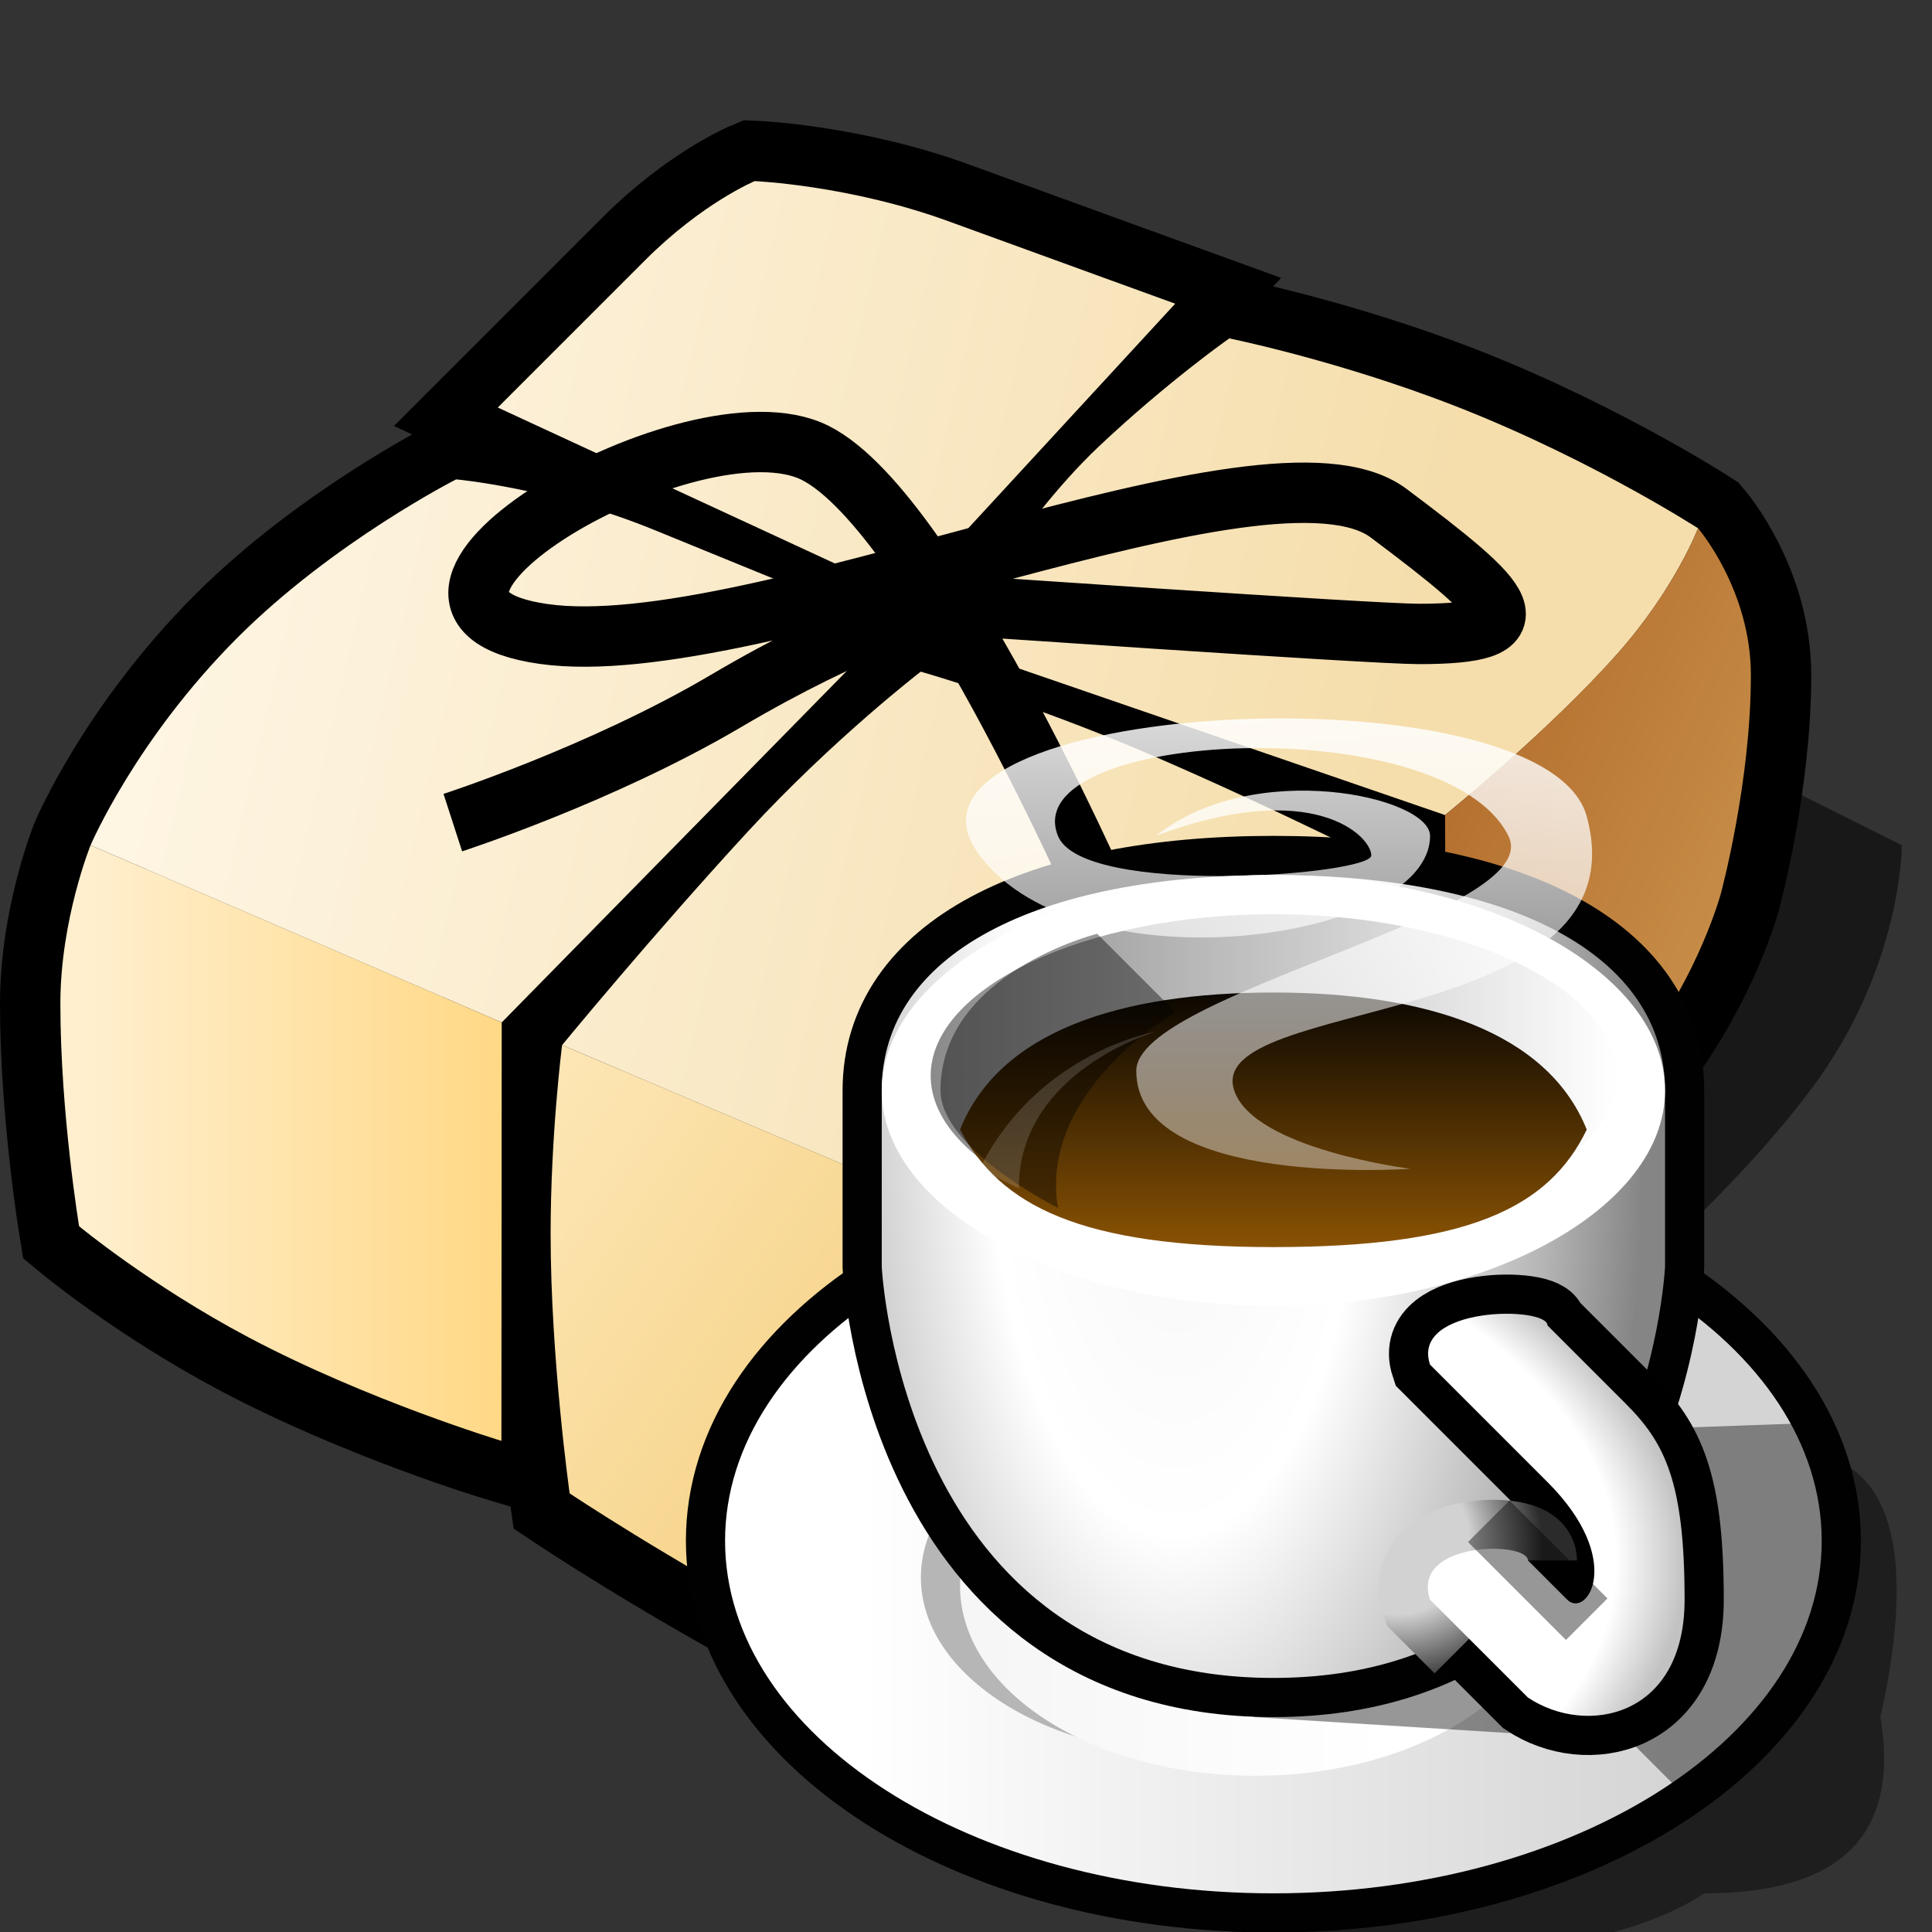 <?xml version="1.0" encoding="UTF-8" standalone="no"?>
<svg
   xmlns:dc="http://purl.org/dc/elements/1.1/"
   xmlns:cc="http://creativecommons.org/ns#"
   xmlns:rdf="http://www.w3.org/1999/02/22-rdf-syntax-ns#"
   xmlns:svg="http://www.w3.org/2000/svg"
   xmlns="http://www.w3.org/2000/svg"
   xmlns:sodipodi="http://sodipodi.sourceforge.net/DTD/sodipodi-0.dtd"
   xmlns:inkscape="http://www.inkscape.org/namespaces/inkscape"
   version="1.1"
   width="64"
   height="64"
   color-interpolation="linearRGB"
   id="svg2"
   inkscape:version="0.91 r13725"
   sodipodi:docname="application-x-java-archive.svg">
  <rect width="100%" height="100%" fill="#333333" stroke="none"/>
  <defs
     id="defs42">
    <linearGradient
       y2="58"
       x2="10.99"
       y1="58"
       x1="53"
       gradientUnits="userSpaceOnUse"
       id="gradient0-3"
       gradientTransform="matrix(0.56,0,0,0.56,16.603,9.061)">
      <stop
         id="stop7812"
         stop-color="#d4d4d4"
         offset="0" />
      <stop
         id="stop7814"
         stop-color="#ffffff"
         offset="1" />
    </linearGradient>
    <linearGradient
       y2="11"
       x2="45"
       y1="11"
       x1="-11"
       gradientUnits="userSpaceOnUse"
       id="gradient1-6"
       gradientTransform="matrix(0.301,0,0,0.301,24.353,21.203)">
      <stop
         id="stop7821"
         stop-color="#f2f2f2"
         offset="0" />
      <stop
         id="stop7823"
         stop-color="#ffffff"
         offset="1" />
    </linearGradient>
    <radialGradient
       gradientTransform="matrix(0.21,0,0,0.464,31.715,20.815)"
       r="64"
       cy="0"
       cx="0"
       gradientUnits="userSpaceOnUse"
       id="gradient2-3">
      <stop
         id="stop7832"
         stop-color="#f6f6f6"
         offset="0" />
      <stop
         id="stop7834"
         stop-color="#ffffff"
         offset="0.391" />
      <stop
         id="stop7836"
         stop-color="#b6b6b6"
         offset="0.787" />
      <stop
         id="stop7838"
         stop-color="#858585"
         offset="0.995" />
    </radialGradient>
    <linearGradient
       y2="-64"
       x2="52"
       y1="-64"
       x1="-8"
       gradientUnits="userSpaceOnUse"
       id="gradient3-6"
       gradientTransform="matrix(0.49,0,0,0.42,18.842,11.3)">
      <stop
         id="stop7845"
         stop-color="#515151"
         offset="0" />
      <stop
         id="stop7847"
         stop-color="#ffffff"
         offset="1" />
    </linearGradient>
    <linearGradient
       y2="13"
       x2="-7.99"
       y1="29"
       x1="-7.99"
       gradientUnits="userSpaceOnUse"
       id="gradient4"
       gradientTransform="matrix(0.56,0,0,0.56,16.603,9.061)">
      <stop
         id="stop7852"
         stop-color="#9d5e04"
         offset="0" />
      <stop
         id="stop7854"
         stop-color="#010101"
         offset="1" />
    </linearGradient>
    <linearGradient
       y2="-0.49"
       x2="67.5"
       y1="37.5"
       x1="67.5"
       gradientUnits="userSpaceOnUse"
       id="gradient5"
       gradientTransform="matrix(0.56,0,0,0.56,16.603,9.061)">
      <stop
         id="stop7863"
         stop-opacity="0.094"
         stop-color="#ffffff"
         offset="0" />
      <stop
         id="stop7865"
         stop-opacity="0.863"
         stop-color="#ffffff"
         offset="1" />
    </linearGradient>
    <radialGradient
       gradientTransform="matrix(0.046,-0.046,0.05,0.05,37.866,32.419)"
       r="64"
       cy="0"
       cx="0"
       gradientUnits="userSpaceOnUse"
       id="gradient7">
      <stop
         id="stop7877"
         stop-color="#d2d2d2"
         offset="0.517" />
      <stop
         id="stop7879"
         stop-color="#2b2b2b"
         offset="1" />
    </radialGradient>
    <radialGradient
       gradientTransform="matrix(0.359,0,0,0.192,23.319,33.129)"
       r="64"
       cy="0"
       cx="0"
       gradientUnits="userSpaceOnUse"
       id="gradient8">
      <stop
         id="stop7884"
         stop-color="#ffffff"
         offset="0.913" />
      <stop
         id="stop7886"
         stop-color="#c2c2c2"
         offset="1" />
    </radialGradient>
  </defs>
  <sodipodi:namedview
     pagecolor="#ffffff"
     bordercolor="#666666"
     borderopacity="1"
     objecttolerance="10"
     gridtolerance="10"
     guidetolerance="10"
     inkscape:pageopacity="0"
     inkscape:pageshadow="2"
     inkscape:window-width="1039"
     inkscape:window-height="843"
     id="namedview40"
     showgrid="false"
     inkscape:zoom="4.0043945"
     inkscape:cx="30.281101"
     inkscape:cy="15.35994"
     inkscape:window-x="845"
     inkscape:window-y="188"
     inkscape:window-maximized="0"
     inkscape:current-layer="svg2" />
  <g
     id="g4">
    <path
       style="fill:#010101; fill-opacity:0.533"
       d="M36 59H41C41 59 45.5 55.62 48.12 52.08C51.03 48.17 52.08 44.05 52.08 44.05C52.08 44.05 57.06 40.04 60.04 36.02C63.02 32.01 63 28 63 28L59 26L57 31L36 59z"
       id="path6" />
    <path
       style="fill:none; stroke:#010000; stroke-width:4"
       d="M3 28C3 28 2 30.47 2 33.25C2 36.86 2.62 40.62 2.62 40.62C2.62 40.62 4.97 42.57 8.23 44.3C12.2 46.4 16.61 47.73 16.61 47.73L16.62 33.87L29.5 20.75C29.5 20.75 25.45 19.1 21.66 17.55C18.29 16.17 15.11 15.88 15.11 15.88C15.11 15.88 11.04 17.95 7.87 21.12C4.49 24.5 3 28 3 28z            M30 19.75L38.93 10.06C38.93 10.06 35.07 8.66 31.42 7.33C28.13 6.13 25 6 25 6C25 6 23.27 6.72 21.37 8.62C19.05 10.94 16.49 13.5 16.49 13.5L30 19.75z            M31.5 21.37L47.87 27L47.92 41.96C47.92 41.96 51.84 38.11 54.36 34.78C56.29 32.24 57 29.62 57 29.62C57 29.62 58 25.95 58 22.37C58 19.53 56.25 17.5 56.25 17.5C56.25 17.5 52.21 14.89 47.33 13.12C43.79 11.83 40.72 11.21 40.72 11.21C40.72 11.21 38.67 12.65 36.4 14.79C33.61 17.43 31.5 21.37 31.5 21.37z            M46.62 29C46.62 29 42.42 26.85 37.97 24.94C34 23.24 30.5 22.25 30.5 22.25C30.5 22.25 27.59 24.49 24.78 27.54C21.62 30.97 18.62 34.62 18.62 34.62C18.62 34.62 18.24 37.59 18.24 40.88C18.24 44.98 18.87 49.47 18.87 49.47C18.87 49.47 22.15 51.66 26.3 53.86C30.99 56.35 36 57.25 36 57.25C36 57.25 39.12 54.87 42.12 50.92C44.88 47.29 46.77 43.67 46.77 43.67C46.77 43.67 47.23 40.08 47.2 36.36C47.16 32.62 46.62 29 46.62 29z"
       id="path8" />
    <linearGradient
       id="gradient0"
       gradientUnits="userSpaceOnUse"
       x1="13.84"
       y1="-38.14"
       x2="58.34"
       y2="-27.7">
      <stop
         offset="0"
         stop-color="#fff8ea"
         id="stop11" />
      <stop
         offset="1"
         stop-color="#f5deac"
         id="stop13" />
    </linearGradient>
    <path
       style="fill:url(#gradient0)"
       d="M46.62 29C46.62 29 42.42 26.85 37.97 24.94C34 23.24 30.5 22.25 30.5 22.25C30.5 22.25 27.59 24.49 24.78 27.54C21.62 30.97 18.62 34.62 18.62 34.62L36 42C36 42 39.67 38.72 42.34 35.46C44.98 32.22 46.62 29 46.62 29z            M3 28L16.62 33.87L29.5 20.75C29.5 20.75 25.45 19.1 21.66 17.55C18.29 16.17 15.11 15.88 15.11 15.88C15.11 15.88 11.04 17.95 7.87 21.12C4.49 24.5 3 28 3 28z            M30 19.75L38.93 10.06C38.93 10.06 35.07 8.66 31.42 7.33C28.13 6.13 25 6 25 6C25 6 23.27 6.72 21.37 8.62C19.05 10.94 16.49 13.5 16.49 13.5L30 19.75z            M31.5 21.37L47.87 27C47.87 27 51.34 24.19 53.6 21.63C55.5 19.48 56.25 17.5 56.25 17.5C56.25 17.5 52.21 14.89 47.33 13.12C43.79 11.83 40.72 11.21 40.72 11.21C40.72 11.21 38.67 12.65 36.4 14.79C33.61 17.43 31.5 21.37 31.5 21.37z"
       id="path15" />
    <linearGradient
       id="gradient1"
       gradientUnits="userSpaceOnUse"
       x1="44.72"
       y1="-7.9"
       x2="86.1"
       y2="10.51">
      <stop
         offset="0"
         stop-color="#983f04"
         id="stop18" />
      <stop
         offset="1"
         stop-color="#e6c276"
         id="stop20" />
    </linearGradient>
    <path
       style="fill:url(#gradient1)"
       d="M46.62 29C46.62 29 44.98 32.22 42.34 35.46C39.67 38.72 36 42 36 42V57.25C36 57.25 39.12 54.87 42.12 50.92C44.88 47.29 46.77 43.67 46.77 43.67C46.77 43.67 47.23 40.08 47.2 36.36C47.16 32.62 46.62 29 46.62 29z            M47.87 27L47.92 41.96C47.92 41.96 51.84 38.11 54.36 34.78C56.29 32.24 57 29.62 57 29.62C57 29.62 58 25.95 58 22.37C58 19.53 56.25 17.5 56.25 17.5C56.25 17.5 55.5 19.48 53.6 21.63C51.34 24.19 47.87 27 47.87 27z"
       id="path22" />
    <linearGradient
       id="gradient2"
       gradientUnits="userSpaceOnUse"
       x1="17.72"
       y1="90.92"
       x2="-10.6"
       y2="71.85">
      <stop
         offset="0"
         stop-color="#eebf5a"
         id="stop25" />
      <stop
         offset="1"
         stop-color="#ffebc0"
         id="stop27" />
    </linearGradient>
    <path
       style="fill:url(#gradient2)"
       d="M36 42L18.62 34.62C18.62 34.62 18.24 37.59 18.24 40.88C18.24 44.98 18.87 49.47 18.87 49.47C18.87 49.47 22.15 51.66 26.3 53.86C30.99 56.35 36 57.25 36 57.25V42z"
       id="path29" />
    <path
       style="fill:none; stroke:#010000; stroke-width:2"
       d="M37 31C37 31 31 17 27 15C23 13 11 20 18 21C25 22 42 14 46 17C50 20 51 21 47 21C45.42 21 31 20 31 20C31 20 28.37 20.67 24 23.25C19.88 25.67 15 27.25 15 27.25"
       id="path31" />
    <linearGradient
       id="gradient3"
       gradientUnits="userSpaceOnUse"
       x1="2.85"
       y1="-64"
       x2="21.14"
       y2="-64">
      <stop
         offset="0"
         stop-color="#ffefce"
         id="stop34" />
      <stop
         offset="1"
         stop-color="#ffd16e"
         id="stop36" />
    </linearGradient>
    <path
       style="fill:url(#gradient3)"
       d="M3 28C3 28 2 30.47 2 33.25C2 36.86 2.62 40.62 2.62 40.62C2.62 40.62 4.97 42.57 8.23 44.3C12.2 46.4 16.61 47.73 16.61 47.73L16.62 33.87L3 28z"
       id="path38" />
  </g>
  <g
     id="g8158"
     transform="matrix(1.159,0,0,1.159,2.181,13.295)">
    <path
       inkscape:connector-curvature="0"
       style="color-interpolation:linearRGB;fill:#010101;fill-opacity:0.408"
       d=""
       id="path7807" />
    <path
       inkscape:connector-curvature="0"
       style="color-interpolation:linearRGB;fill:none;stroke:#010101;stroke-width:2.239"
       d="m 34.514,22.494 c -8.659,0 -15.672,4.506 -15.672,10.075 0,5.564 7.013,10.075 15.672,10.075 8.653,0 15.672,-4.511 15.672,-10.075 0,-5.569 -7.019,-10.075 -15.672,-10.075 z"
       id="path7809" />
    <path
       inkscape:connector-curvature="0"
       style="color-interpolation:linearRGB;fill:url(#gradient0-3)"
       d="m 34.514,22.494 c -8.659,0 -15.672,4.506 -15.672,10.075 0,5.564 7.013,10.075 15.672,10.075 8.653,0 15.672,-4.511 15.672,-10.075 0,-5.569 -7.019,-10.075 -15.672,-10.075 z"
       id="path7816" />
    <path
       inkscape:connector-curvature="0"
       style="color-interpolation:linearRGB;fill:#b6b6b6"
       d="m 32.576,28.506 c -4.496,0 -8.137,2.285 -8.137,5.11 0,2.822 3.641,5.11 8.137,5.11 4.493,0 8.137,-2.288 8.137,-5.11 0,-2.825 -3.644,-5.11 -8.137,-5.11 z"
       id="path7818" />
    <path
       inkscape:connector-curvature="0"
       style="color-interpolation:linearRGB;fill:url(#gradient1-6)"
       d="m 33.996,28.435 c -4.662,0 -8.438,2.426 -8.438,5.424 0,2.995 3.776,5.424 8.438,5.424 4.659,0 8.438,-2.429 8.438,-5.424 0,-2.998 -3.779,-5.424 -8.438,-5.424 z"
       id="path7825" />
    <path
       inkscape:connector-curvature="0"
       style="color-interpolation:linearRGB;fill:#010101;fill-opacity:0.408"
       d="m 33.954,37.607 8.956,0.56 1.679,0 1.679,1.679 c 0,0 -0.56,3.358 -15.672,3.358 10.075,2.239 14.553,0.56 16.232,-0.56 3.918,0 5.597,-1.679 5.037,-5.037 1.119,-5.037 0,-6.717 -1.119,-7.276 -1.623,-0.812 -1.119,-1.119 -1.119,-1.119 l -15.672,0.56"
       id="path7827" />
    <path
       inkscape:connector-curvature="0"
       style="color-interpolation:linearRGB;fill:none;stroke:#010101;stroke-width:2.239"
       d="m 45.708,19.696 c 0,-3.918 -4.478,-6.157 -11.194,-6.157 -6.717,0 -11.194,2.239 -11.194,6.157 l 0,5.037 c 0,0 0.56,11.754 11.194,11.754 10.635,0 11.194,-11.754 11.194,-11.754 l 0,-5.037 z"
       id="path7829" />
    <path
       inkscape:connector-curvature="0"
       style="color-interpolation:linearRGB;fill:url(#gradient2-3)"
       d="m 45.708,19.696 c 0,-3.918 -4.478,-6.157 -11.194,-6.157 -6.717,0 -11.194,2.239 -11.194,6.157 l 0,5.037 c 0,0 0.56,11.754 11.194,11.754 10.635,0 11.194,-11.754 11.194,-11.754 l 0,-5.037 z"
       id="path7840" />
    <path
       inkscape:connector-curvature="0"
       style="color-interpolation:linearRGB;fill:#ffffff"
       d="m 34.514,13.539 c -6.157,0 -11.194,2.799 -11.194,6.157 0,3.358 5.037,6.157 11.194,6.157 6.157,0 11.194,-2.799 11.194,-6.157 0,-3.358 -5.037,-6.157 -11.194,-6.157 z"
       id="path7842" />
    <path
       inkscape:connector-curvature="0"
       style="color-interpolation:linearRGB;fill:url(#gradient3-6)"
       d="m 34.514,14.658 c -5.387,0 -9.795,2.099 -9.795,4.618 0,2.519 4.408,4.618 9.795,4.618 5.387,0 9.795,-2.099 9.795,-4.618 0,-2.519 -4.408,-4.618 -9.795,-4.618 z"
       id="path7849" />
    <path
       inkscape:connector-curvature="0"
       style="color-interpolation:linearRGB;fill:url(#gradient4)"
       d="m 34.514,16.897 c -4.416,0 -7.836,1.119 -8.956,3.918 1.142,2.166 3.414,3.358 8.956,3.358 5.541,0 7.87,-1.108 8.956,-3.358 C 42.35,18.017 38.863,16.897 34.514,16.897 Z"
       id="path7856" />
    <path
       inkscape:connector-curvature="0"
       style="color-interpolation:linearRGB;fill:#010101;fill-opacity:0.408"
       d="m 31.715,17.457 c 0,0 -3.918,2.239 -3.358,5.597 0,0 -3.358,-1.679 -3.358,-3.358 0,-3.358 4.478,-4.478 4.478,-4.478 l 2.239,2.239 z"
       id="path7858" />
    <path
       inkscape:connector-curvature="0"
       style="color-interpolation:linearRGB;fill:#ffffff;fill-opacity:0.153"
       d="m 26.118,21.935 c 1.679,-3.358 5.037,-3.918 5.037,-3.918 0,0 -3.918,1.119 -3.918,4.478"
       id="path7860" />
    <path
       inkscape:connector-curvature="0"
       style="color-interpolation:linearRGB;fill:url(#gradient5)"
       d="m 31.155,12.419 c 4.478,-1.679 6.157,0 6.157,0.56 0,0.56 -8.256,1.198 -8.956,-0.56 -1.215,-3.034 11.049,-3.644 12.874,0 1.119,2.239 -10.635,4.478 -10.635,6.717 0,3.358 7.836,2.799 7.836,2.799 0,0 -4.478,-0.56 -5.037,-2.239 C 32.488,16.987 45.148,18.017 43.469,11.86 42.277,7.511 22.76,8.501 26.118,12.979 c 2.888,3.851 12.874,2.452 12.874,-0.56 0,-1.119 -5.037,-2.239 -7.836,0 z"
       id="path7867" />
    <path
       inkscape:connector-curvature="0"
       style="color-interpolation:linearRGB;fill:none;stroke:#000000;stroke-width:2.239;stroke-opacity:1"
       d="m 41.79,33.129 1.119,1.119 c 0.56,0.56 1.679,-1.119 -0.56,-3.358 l -3.358,-3.358 c -0.56,-1.679 3.358,-1.679 3.358,-1.119 l 2.239,2.239 c 1.119,1.119 1.679,2.239 1.679,5.597 0,3.358 -2.799,3.918 -4.478,2.799 l -2.799,-2.799 c -0.56,-1.679 2.799,-1.679 2.799,-1.119 z"
       id="path7874" />
    <path
       inkscape:connector-curvature="0"
       style="color-interpolation:linearRGB;fill:none;stroke:url(#gradient7);stroke-width:2.799"
       d="m 40.111,35.368 -1.119,-1.119 c -0.56,-1.679 2.799,-1.679 2.799,-1.119"
       id="path7881" />
    <path
       inkscape:connector-curvature="0"
       style="color-interpolation:linearRGB;fill:url(#gradient8)"
       d="m 41.79,33.129 1.119,1.119 c 0.56,0.56 1.679,-1.119 -0.56,-3.358 l -3.358,-3.358 c -0.56,-1.679 3.358,-1.679 3.358,-1.119 l 2.239,2.239 c 1.119,1.119 1.679,2.239 1.679,5.597 0,3.358 -2.799,3.918 -4.478,2.799 l -2.799,-2.799 c -0.56,-1.679 2.799,-1.679 2.799,-1.119 z"
       id="path7888" />
    <path
       inkscape:connector-curvature="0"
       style="color-interpolation:linearRGB;fill:none;stroke:#010101;stroke-width:1.679;stroke-opacity:0.408"
       d="m 43.469,34.808 -2.799,-2.799"
       id="path7890" />
  </g>
</svg>
